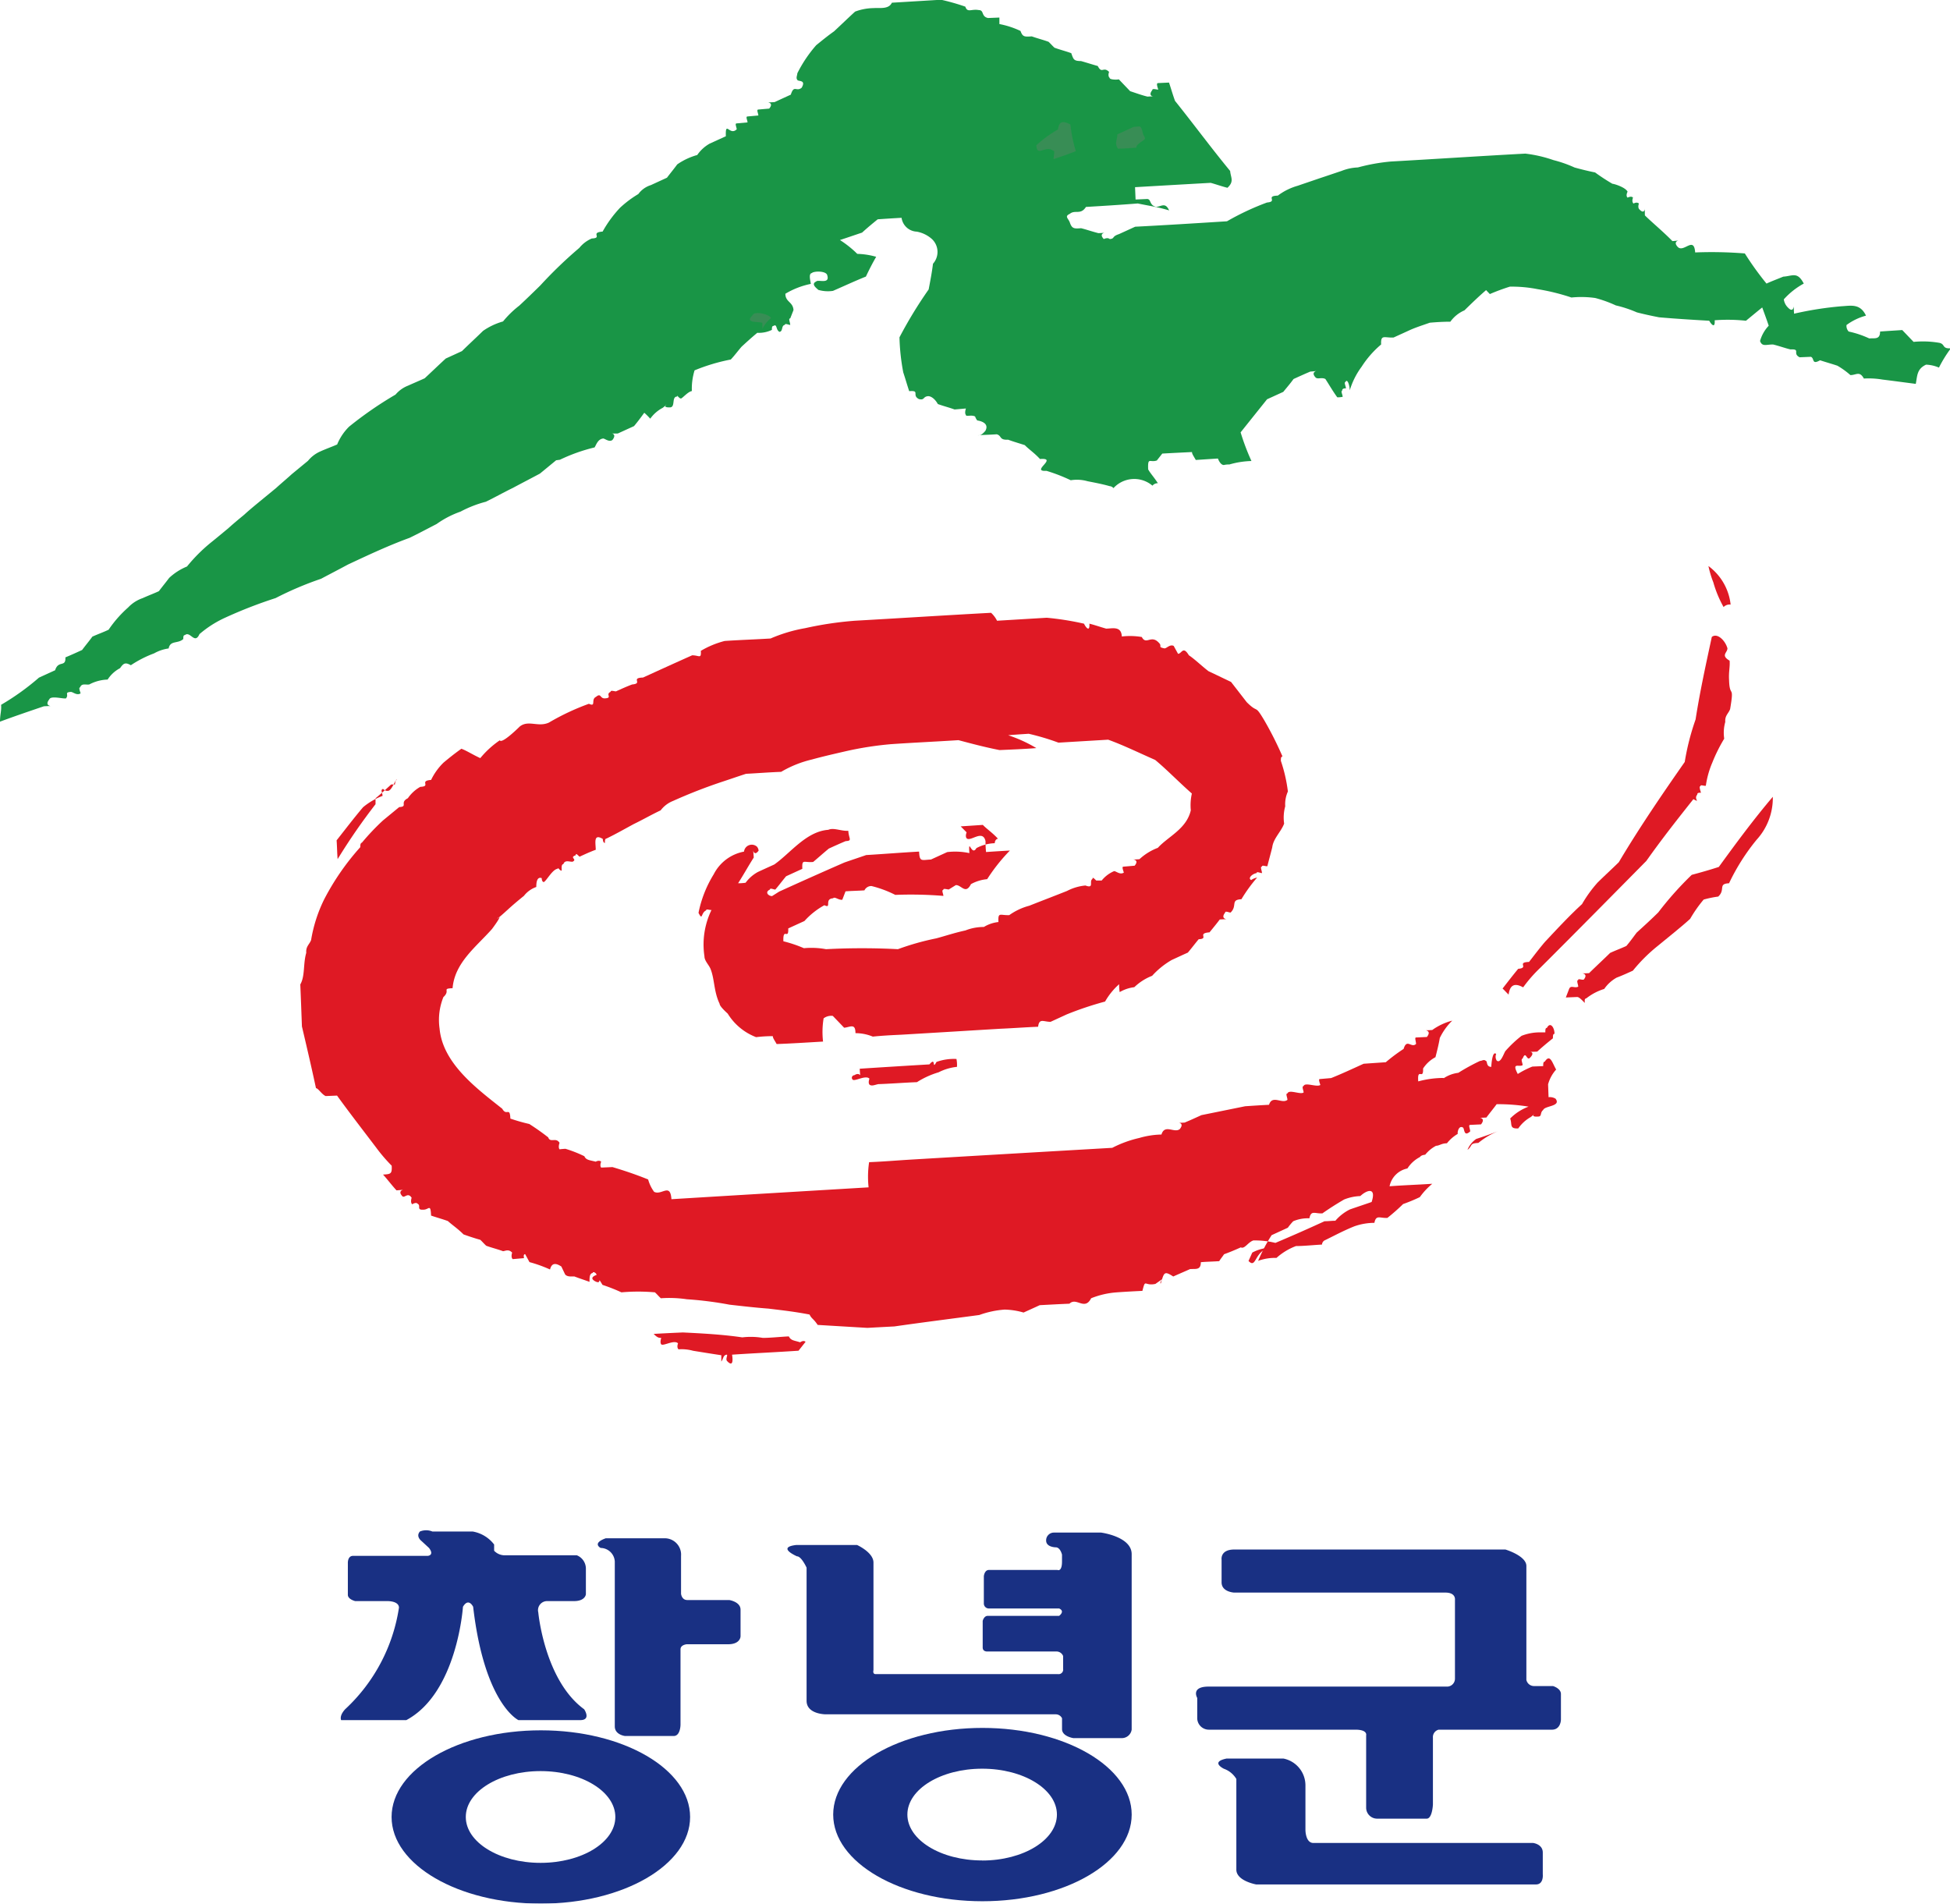 <svg xmlns="http://www.w3.org/2000/svg" width="90" height="87.859" viewBox="0 0 90 87.859">
  <g id="cng" transform="translate(-1307.912 -11.109)" opacity="0.9">
    <g id="그룹_2" data-name="그룹 2" transform="translate(1307.912 11.109)">
      <path id="패스_14" data-name="패스 14" d="M1371.185,135.07v-.3c-.448-.067-.873-.136-1.3-.205a2,2,0,0,0-.674-.067c-.1-.092-.023-.275-.023-.275-.176-.182-.674.137-.775.046-.073-.091,0-.3,0-.3-.1,0-.174,0-.349-.183.424-.024.848-.045,1.346-.067.874.043,1.8.09,2.745.227a3.284,3.284,0,0,1,.946.024c.351,0,.775-.048,1.2-.069.1.2.248.183.523.273,0,0,.148-.114.25-.023l-.325.411c-1.022.069-2.043.114-3.068.183,0,0,.124.662-.223.3-.1-.091.05-.3-.026-.3-.173.023-.15.205-.249.318Z" transform="translate(-1337.894 -72.222)" fill="#dc000c" fill-rule="evenodd"/>
      <path id="패스_15" data-name="패스 15" d="M1388.346,88.982a1.551,1.551,0,0,1,.674-.25,9.424,9.424,0,0,1,1-.548c.1,0,.175-.091.273,0,.077,0,0,.273.249.273,0-.09.05-.775.225-.592a.324.324,0,0,0,.024.3c.177.159.324-.322.4-.435a5.41,5.41,0,0,1,.749-.706,2.308,2.308,0,0,1,.846-.159h.25c0-.115,0-.206.073-.206.152-.3.351-.022.351.273-.074,0-.074.092-.074.208-.251.2-.5.407-.724.613-.773.046.076-.114-.35.3-.147.114-.174-.366-.324.023-.1.023,0,.2,0,.3-.149.113-.524-.16-.224.41a4.152,4.152,0,0,1,.673-.342l.5-.022c0-.092,0-.206.073-.206.25-.387.35.068.525.365a1.675,1.675,0,0,0-.372.683l.022.593a.5.5,0,0,1,.323.07c.273.363-.5.317-.572.523-.152.114-.052.3-.225.3-.524.046.073-.3-.348.024a1.72,1.72,0,0,0-.576.524c-.424.023-.272-.185-.374-.457a2.341,2.341,0,0,1,.849-.548,8.71,8.71,0,0,0-1.472-.113c-.151.205-.323.411-.474.615-.673.045.075-.092-.248.317l-.5.024c-.1,0,0,.184,0,.3-.323.295-.249-.185-.351-.185-.17-.089-.247.207-.223.3a1.765,1.765,0,0,0-.5.434c-.249,0-.35.114-.5.114a1.6,1.6,0,0,0-.5.41c-.1.021-.176.021-.25.113a1.493,1.493,0,0,0-.573.525,1.048,1.048,0,0,0-.824.821c.6-.046,1.272-.069,1.971-.114a3.258,3.258,0,0,0-.574.615,7.773,7.773,0,0,1-.772.32,9.145,9.145,0,0,1-.725.639c-.348.023-.523-.161-.6.228a2.823,2.823,0,0,0-.924.16c-.5.2-.923.431-1.347.637a.235.235,0,0,0-.148.206c-.426.023-.847.069-1.2.069a2.825,2.825,0,0,0-.9.546,2.32,2.32,0,0,0-.848.136,7.654,7.654,0,0,1,.623-1.185l.748-.343a2.864,2.864,0,0,1,.249-.3,1.742,1.742,0,0,1,.747-.135c.077-.389.249-.207.6-.228.325-.229.648-.434,1-.639a2.2,2.2,0,0,1,.748-.159c.323-.3.749-.412.524.273-.324.114-.673.228-1,.342a2.122,2.122,0,0,0-.674.524c-.175,0-.323.022-.5.022-.746.343-1.52.685-2.268,1a3.875,3.875,0,0,0-1.021-.113c-.252.089-.4.409-.575.319-.251.115-.523.227-.773.318-.076.116-.15.2-.224.319-.352.024-.6.024-.848.048,0,.386-.251.295-.5.319-.251.114-.523.227-.773.341-.423-.274-.423-.183-.575.32-.074,0,.076-.205.076-.205l-.324.227c-.524.114-.449-.272-.6.321-.424.021-.85.044-1.174.068a3.915,3.915,0,0,0-1.193.273c-.3.592-.678-.068-1,.251-.524.022-.95.046-1.372.068-.248.115-.5.228-.747.34a3.387,3.387,0,0,0-.871-.136,4.362,4.362,0,0,0-1.173.25c-1.374.184-2.644.344-3.916.527-.4.021-.823.043-1.248.067-.774-.046-1.546-.091-2.295-.137-.2-.3-.273-.273-.374-.479-.7-.136-1.3-.2-1.895-.273-.6-.045-1.2-.114-1.8-.182a16.551,16.551,0,0,0-1.969-.25,5.535,5.535,0,0,0-1.2-.046c-.1-.092-.174-.184-.272-.273a8.656,8.656,0,0,0-1.547,0,8.121,8.121,0,0,0-.873-.344c-.275-.455,0,0-.326-.159-.349-.181.051-.3.051-.3,0-.091-.176-.182-.176-.091-.149.023-.149.207-.149.409-.251-.09-.524-.18-.7-.249-.149,0-.324.024-.425-.092l-.174-.365c-.274-.181-.449-.16-.523.136a6.3,6.3,0,0,0-.948-.34l-.2-.367c-.075,0-.075.093-.051.183l-.523.046c-.1-.091-.026-.3-.026-.3-.174-.183-.323-.067-.423-.067-.249-.092-.524-.159-.774-.25-.1-.091-.175-.184-.275-.275-.248-.068-.524-.16-.772-.249-.274-.274-.524-.434-.723-.617-.25-.09-.5-.158-.775-.251-.024-.57-.1-.273-.348-.273-.349.023-.1-.184-.273-.273-.075-.091-.25.024-.25.024-.1-.092-.026-.3-.026-.3-.173-.272-.324.024-.424-.068-.349-.365.424-.319-.275-.275-.249-.272-.448-.545-.622-.728.349-.022.423-.022.4-.41a7.482,7.482,0,0,1-.722-.844c-.624-.821-1.274-1.663-1.8-2.392l-.523.022c-.175-.068-.35-.364-.449-.364-.2-.934-.424-1.895-.649-2.851-.025-.684-.05-1.346-.075-1.937.225-.388.126-.958.275-1.459-.025-.3.15-.387.224-.593a6.693,6.693,0,0,1,.6-1.869,11.546,11.546,0,0,1,1.67-2.415c0-.092,0-.184.075-.208a10.871,10.871,0,0,1,.973-1.026l.748-.615c.424-.023,0-.206.4-.41a1.711,1.711,0,0,1,.572-.524c.524-.024-.074-.274.5-.32a2.826,2.826,0,0,1,.575-.8c.249-.206.5-.411.823-.639.249.092.524.274.872.433a4.284,4.284,0,0,1,.9-.822c.1.185.922-.637.922-.637.4-.317.848.047,1.347-.182a10.976,10.976,0,0,1,1.845-.867c.35.16.076-.2.326-.319.248-.205.173.092.424.068.348-.023,0-.183.249-.3,0-.09.172-.022.249-.022.25-.114.5-.227.748-.319.523-.046-.1-.3.5-.319.75-.342,1.5-.684,2.269-1.027.324,0,.425.183.4-.205a4.19,4.19,0,0,1,1.1-.456c.674-.046,1.372-.069,2.119-.114a7.086,7.086,0,0,1,1.6-.478,16.177,16.177,0,0,1,2.293-.342c2.02-.114,4.165-.252,6.284-.366a1.249,1.249,0,0,1,.275.366l2.293-.138a13.144,13.144,0,0,1,1.721.274c.1.206.273.386.249,0,.274.068.524.16.774.228.273,0,.7-.137.722.363a3.289,3.289,0,0,1,.923.024c.2.387.424-.114.774.252.2.182-.074.205.274.273.1,0,.249-.2.424-.114l.2.364c.174,0,.225-.388.5.068.274.183.549.456.9.731l1.047.5.724.934c.549.548.349.068.8.821a15.994,15.994,0,0,1,.851,1.687c-.076,0-.076.092-.076.2a7.049,7.049,0,0,1,.324,1.414,1.445,1.445,0,0,0-.123.684,1.952,1.952,0,0,0-.05.8c-.151.39-.5.685-.549,1.094-.075.3-.151.571-.225.868-.074.021-.249-.07-.249.021-.1,0,0,.184,0,.3-.073,0-.25-.091-.25,0-.175.023-.425.23-.249.32a.718.718,0,0,1,.275-.114,7,7,0,0,0-.725,1c-.522.023-.173.3-.5.615-.075,0-.25-.09-.25,0-.324.41.45.273-.248.319-.151.2-.324.411-.474.594-.6.044,0,.295-.5.318-.173.206-.324.411-.5.617-.252.113-.5.228-.749.343a3.738,3.738,0,0,0-.9.728,2.464,2.464,0,0,0-.822.525,1.764,1.764,0,0,0-.676.227,2.337,2.337,0,0,1-.025-.364,3.135,3.135,0,0,0-.648.8,15.273,15.273,0,0,0-1.77.593l-.747.343c-.325,0-.524-.184-.574.227-.6.024-1.2.07-1.722.091-1.52.091-3.043.185-4.588.276-.473.022-.9.044-1.32.088a2.091,2.091,0,0,0-.8-.159c0-.479-.249-.273-.523-.251-.174-.184-.349-.365-.524-.546a.585.585,0,0,0-.423.113,3.87,3.87,0,0,0-.026,1.072c-.771.045-1.471.091-2.142.114-.1-.183-.176-.271-.176-.364a6.38,6.38,0,0,0-.772.046A2.646,2.646,0,0,1,1355.3,86c-.2-.182-.374-.365-.374-.455-.275-.571-.226-1.14-.424-1.62-.077-.181-.276-.364-.276-.569a3.652,3.652,0,0,1,.326-2.142c-.076.022-.249-.068-.249.022-.25.114-.151.5-.351.114a5.374,5.374,0,0,1,.7-1.777,1.975,1.975,0,0,1,1.4-1.05.36.36,0,0,1,.6-.226.34.34,0,0,1,.074.181c-.3.411-.273-.456-.224.318-.249.389-.474.8-.723,1.187a2.083,2.083,0,0,0,.347-.024,1.72,1.72,0,0,1,.574-.5c.25-.115.5-.229.749-.342.748-.524,1.471-1.526,2.493-1.6.25-.114.6.069.923.044.026.388.2.456-.125.479-.274.115-.524.228-.773.343-.25.206-.475.409-.723.617-.424.044-.524-.162-.5.317l-.748.343c-.175.206-.323.411-.5.615-.074,0-.248-.091-.248,0-.25.114-.076.3.1.3l.326-.206c1-.455,2.02-.911,3.016-1.345.325-.113.675-.229,1-.342.773-.046,1.6-.113,2.443-.16.025.481.1.389.548.366l.749-.343a3.1,3.1,0,0,1,1.023.047c-.05-.776.1.182.324-.23a1.908,1.908,0,0,1,.848-.227c0-.115.074-.205.15-.205-.251-.275-.525-.456-.7-.64l-1.022.068.273.276s-.075.181,0,.273c.175.182.749-.433.873.135a4.268,4.268,0,0,0,.024.5c.326-.023.675-.045,1.1-.068a8.262,8.262,0,0,0-1.049,1.321,1.889,1.889,0,0,0-.748.229c-.249.5-.45.023-.7.046l-.323.2c-.075,0-.274-.069-.249.022-.1,0,0,.183,0,.275a18.33,18.33,0,0,0-2.22-.047,5.118,5.118,0,0,0-1.1-.409.354.354,0,0,0-.324.2c-.349.023-.6.023-.873.046l-.149.388c-.175.022-.351-.161-.425-.067-.423.022-.048.5-.4.318a3.5,3.5,0,0,0-.922.73c-.25.114-.5.229-.748.342.026.569-.248-.092-.224.593a6.046,6.046,0,0,1,.947.319,3.769,3.769,0,0,1,1.023.046,31.662,31.662,0,0,1,3.317,0,12.005,12.005,0,0,1,1.771-.5c.423-.114.824-.251,1.347-.366a2.282,2.282,0,0,1,.848-.159,1.614,1.614,0,0,1,.673-.228c-.025-.479.075-.3.5-.319a2.832,2.832,0,0,1,.922-.433c.575-.228,1.172-.455,1.746-.684a2.282,2.282,0,0,1,.848-.25c.424.16.15-.206.324-.3,0-.113.076-.022.175.071h.249a1.472,1.472,0,0,1,.574-.434c.1,0,.273.183.45.067-.027-.089-.1-.273-.027-.273l.525-.045c.324-.389-.45-.251.222-.3a2.594,2.594,0,0,1,.849-.525c.472-.523,1.322-.865,1.521-1.731a2.471,2.471,0,0,1,.049-.775c-.622-.548-1.145-1.095-1.694-1.551-.775-.34-1.472-.683-2.169-.934l-2.294.137a11.18,11.18,0,0,0-1.372-.41c-.35.022-.7.045-.948.068a6.454,6.454,0,0,1,1.3.593c-.573.045-1.171.069-1.7.091-.7-.137-1.3-.3-1.895-.457-1.1.07-2.122.116-3.117.185a15.358,15.358,0,0,0-2.046.317c-.6.138-1.1.252-1.6.39a5.093,5.093,0,0,0-1.421.57c-.6.023-1.123.066-1.622.091-.35.113-.673.226-1.023.342a23.823,23.823,0,0,0-2.344.91,1.317,1.317,0,0,0-.572.434c-.425.2-.825.432-1.248.636-.424.23-.823.457-1.247.663-.1,0-.075.205-.075.205-.1,0-.1-.184-.1-.184-.451-.272-.326.206-.326.5-.251.091-.5.205-.748.32-.1-.092-.175-.182-.175-.068-.323.112.1.182-.151.3-.172,0-.349-.092-.423.113-.1,0-.075.2-.075.3-.1,0-.175-.184-.175-.092-.249.023-.5.526-.647.616-.1,0-.1-.181-.1-.181-.25-.092-.25.295-.25.409a1.24,1.24,0,0,0-.572.411c-.249.2-.5.411-.723.615-1.148,1.049.149-.3-.748.912-.724.82-1.722,1.549-1.821,2.734-.524.023-.075.091-.424.41a2.829,2.829,0,0,0-.175,1.459c.15,1.62,1.747,2.783,2.893,3.695.2.365.349-.116.374.454a8.488,8.488,0,0,0,.874.249c.249.161.523.344.872.617.1.274.349-.022.523.252,0,0-.075.2,0,.3a2.744,2.744,0,0,1,.274-.024,5.786,5.786,0,0,1,.872.343c.076.181.251.181.525.251,0,0,.149-.091.25,0,0,0-.077.182,0,.273l.523-.023c.525.159,1.023.32,1.645.571a1.763,1.763,0,0,0,.275.57c.348.182.749-.434.8.341,2.969-.182,6.035-.364,9.1-.547a4.533,4.533,0,0,1,.024-1.162c.6-.023,1.173-.071,1.847-.114,3.066-.182,6.209-.365,9.375-.548a5.237,5.237,0,0,1,1.247-.455,3.943,3.943,0,0,1,1.024-.159c.149-.5.6-.047.846-.252.324-.41-.448-.25.224-.3.276-.114.526-.23.774-.343l2.02-.41c.349-.023.675-.046,1.1-.067.151-.479.6-.023.85-.229,0-.112-.1-.294,0-.294.072-.205.6.068.747-.046,0-.092-.1-.274,0-.3.073-.184.6.069.772-.046-.026-.091-.1-.273-.026-.273l.525-.046c.5-.2,1-.434,1.5-.661l1.022-.07a7.9,7.9,0,0,1,.822-.614c.15-.5.351-.024.574-.228,0-.114-.077-.3,0-.3l.5-.023c.322-.41-.426-.274.248-.322a2.774,2.774,0,0,1,.922-.432,2.851,2.851,0,0,0-.574.8c-.049.295-.124.59-.2.887a1.532,1.532,0,0,0-.572.524c.024.572-.274-.091-.223.593a4.476,4.476,0,0,1,1.17-.159Z" transform="translate(-1321.713 -39.218)" fill="#dc000c" fill-rule="evenodd"/>
      <path id="패스_16" data-name="패스 16" d="M1423.8,125.911c-.747.135-.623,1-1,.613l.173-.387a1.919,1.919,0,0,1,.823-.226Z" transform="translate(-1365.176 -68.326)" fill="#dc000c" fill-rule="evenodd"/>
      <path id="패스_17" data-name="패스 17" d="M1442.94,116.05c.252-.205.076-.3.5-.32a3.534,3.534,0,0,1,.921-.547c-.347.136-.671.251-1.02.364a1.1,1.1,0,0,0-.4.5Z" transform="translate(-1375.209 -62.98)" fill="#dc000c" fill-rule="evenodd"/>
      <path id="패스_18" data-name="패스 18" d="M1387.52,109.708c.6-.021,1.173-.068,1.771-.091a3.959,3.959,0,0,1,1-.455,2.407,2.407,0,0,1,.847-.251,1.44,1.44,0,0,0-.024-.364,2.356,2.356,0,0,0-.922.137c-.225.411,0-.273-.325.113q-1.684.1-3.217.2c.025.572.075.093-.249.3a.118.118,0,0,0-.075.206c.1.09.6-.228.773-.047,0,0-.075.183,0,.274.1.091.274,0,.424-.024Z" transform="translate(-1346.97 -59.672)" fill="#dc000c" fill-rule="evenodd"/>
      <path id="패스_19" data-name="패스 19" d="M1452.862,93.918c0-.09-.025-.181.074-.2a2.542,2.542,0,0,1,.824-.432,1.7,1.7,0,0,1,.573-.522c.25-.094.5-.208.749-.321a7.5,7.5,0,0,1,1.145-1.14l.751-.614c.248-.207.5-.41.749-.64a6.037,6.037,0,0,1,.623-.888,4.818,4.818,0,0,1,.671-.138c.349-.318-.024-.592.5-.614a9.749,9.749,0,0,1,1.271-2.007,2.853,2.853,0,0,0,.749-1.984c-.873,1.027-1.7,2.145-2.492,3.237-.424.138-.825.252-1.25.365a15.346,15.346,0,0,0-1.544,1.733c-.324.321-.648.616-1,.936-.15.2-.3.41-.474.614-.249.114-.5.205-.748.32-.325.319-.648.615-.971.933-.7.046.071-.091-.248.3-.1.024-.276-.068-.253.024-.1,0,0,.205,0,.3-.172.09-.349-.091-.424.113l-.149.387.524-.022c.076,0,.174.091.349.272Z" transform="translate(-1379.719 -47.643)" fill="#dc000c" fill-rule="evenodd"/>
      <path id="패스_20" data-name="패스 20" d="M1446.448,86.18c.05-.387.223-.591.672-.341a6.511,6.511,0,0,1,.8-.912c1.645-1.641,3.267-3.284,4.887-4.925.725-1.025,1.446-1.937,2.17-2.849.35.181,0,0,.177-.206,0-.091.073-.091.173-.091-.025-.092-.1-.3-.025-.3,0-.09.173,0,.25-.023a4.224,4.224,0,0,1,.3-1.071,7.414,7.414,0,0,1,.548-1.1,1.853,1.853,0,0,1,.049-.773c-.024-.3.152-.389.224-.594.2-1.184-.024-.477-.049-1.343-.023-.388.049-.594.025-.891-.425-.25-.1-.363-.1-.569-.1-.365-.474-.73-.722-.525-.275,1.278-.55,2.53-.749,3.81a11.3,11.3,0,0,0-.5,1.959c-1.047,1.5-2.095,3.032-3.043,4.627-.325.319-.649.615-.974.934a5.941,5.941,0,0,0-.724,1c-.572.523-1.146,1.14-1.721,1.755-.249.294-.474.591-.724.913-.6.021.026.272-.5.318-.249.3-.474.594-.722.911.1.09.175.182.274.273Z" transform="translate(-1376.821 -40.269)" fill="#dc000c" fill-rule="evenodd"/>
      <path id="패스_21" data-name="패스 21" d="M1338.936,86.5a27.763,27.763,0,0,1,1.747-2.53v-.274c.248-.205.5-.435.723-.638h.174c0-.092.076-.3.076-.206-.076,0-.225.5-.4.5-.175.023-.249-.159-.249-.067-.1,0,0,.182,0,.3a3.1,3.1,0,0,0-.9.524c-.425.5-.823,1.026-1.22,1.527.022.3.022.571.047.867Z" transform="translate(-1323.351 -46.852)" fill="#dc000c" fill-rule="evenodd"/>
      <path id="패스_22" data-name="패스 22" d="M1465.809,65.083a5.189,5.189,0,0,1-.473-1.14,4.583,4.583,0,0,1-.226-.752,2.552,2.552,0,0,1,1.024,1.779.378.378,0,0,0-.325.114Z" transform="translate(-1386.259 -37.066)" fill="#dc000c" fill-rule="evenodd"/>
      <path id="패스_23" data-name="패스 23" d="M1307.912,44.438c0-.389.074-.5.051-.8a11.464,11.464,0,0,0,1.746-1.253c.248-.114.5-.229.747-.342.15-.48.5-.114.474-.594.273-.113.523-.227.771-.341.152-.206.327-.411.474-.617.25-.112.5-.2.749-.318a5.4,5.4,0,0,1,.9-1.025,1.66,1.66,0,0,1,.674-.434c.249-.114.5-.206.747-.32.15-.2.324-.41.476-.614a2.693,2.693,0,0,1,.821-.525,7.553,7.553,0,0,1,1.147-1.14c.25-.2.5-.411.749-.615.25-.228.5-.433.748-.638.223-.206.473-.41.722-.616l.749-.615c.25-.228.5-.434.723-.639l.747-.615a1.514,1.514,0,0,1,.574-.435c.25-.114.5-.2.772-.319a2.48,2.48,0,0,1,.548-.82,17.223,17.223,0,0,1,2.146-1.482,1.439,1.439,0,0,1,.573-.411c.25-.113.524-.228.773-.342.323-.3.648-.614.973-.912q.373-.169.748-.343c.323-.318.649-.615.972-.933a3.081,3.081,0,0,1,.923-.435,4.486,4.486,0,0,1,.749-.729c.323-.3.647-.614.972-.934a20.219,20.219,0,0,1,1.8-1.732,1.487,1.487,0,0,1,.575-.434c.524-.022-.1-.272.5-.319a5.511,5.511,0,0,1,.8-1.095,4.981,4.981,0,0,1,.849-.638,1.131,1.131,0,0,1,.574-.41l.747-.343c.15-.2.324-.409.474-.615a3.057,3.057,0,0,1,.923-.433,1.727,1.727,0,0,1,.573-.525l.748-.341c-.025-.752.175,0,.5-.32,0-.092-.1-.273,0-.273l.5-.046c0-.092-.1-.274,0-.274l.5-.045c0-.092-.1-.275,0-.275l.5-.043c.325-.389-.448-.251.25-.3q.373-.173.748-.344c.15-.477.249-.113.5-.318.224-.388-.176-.275-.2-.365-.074-.092,0-.207,0-.3a6.069,6.069,0,0,1,.873-1.3c.249-.2.5-.41.823-.639.324-.3.647-.616.972-.911a2.518,2.518,0,0,1,.85-.161c.273-.022.7.069.847-.249l2.268-.137a9.986,9.986,0,0,1,1.122.319c.1.3.276.092.624.159.251,0,.1.3.424.365l.524-.021v.3a4.044,4.044,0,0,1,.974.318c.1.274.174.274.522.251.251.091.524.159.773.25.1.092.176.184.274.273.25.092.526.161.774.252.1.273.1.364.449.364.249.069.525.16.774.228.2.388.247,0,.523.273,0,0-.075.183.026.274,0,.092.348.092.423.068.172.183.349.364.522.547.277.091.524.182.8.251.673-.046-.1.113.223-.3,0-.093.175-.024.275-.024-.025-.09-.1-.273-.025-.3l.522-.024c.1.3.176.57.276.844.824,1.026,1.646,2.143,2.545,3.236.024.3.2.48-.125.776-.276-.069-.526-.161-.774-.228-1.2.067-2.4.136-3.49.2l.024.569.5-.022c.248-.022.1.273.449.364.248-.022.424-.227.6.161-.522-.161-1.02-.228-1.446-.32-.871.068-1.621.114-2.393.16-.248.388-.5.113-.748.32-.25.115-.074.2,0,.388.1.3.2.3.523.274.275.069.525.159.8.228.671-.024-.1-.091.249.272,0,0,.174-.09.275,0,.248-.021.073-.112.423-.227.25-.114.5-.228.749-.342,1.344-.069,2.792-.159,4.238-.251a12.066,12.066,0,0,1,1.846-.866c.524-.046-.1-.3.5-.319a2.8,2.8,0,0,1,.923-.456c.324-.113.672-.228,1-.342.349-.114.674-.227,1.023-.343a2.242,2.242,0,0,1,.749-.159,8.76,8.76,0,0,1,1.518-.273c2.048-.114,4.093-.252,6.211-.365a6.088,6.088,0,0,1,1.3.3,5.719,5.719,0,0,1,.972.341c.25.069.6.159.947.228a9.429,9.429,0,0,0,.8.523c.076,0,.6.16.7.365,0,0-.1.183,0,.274,0,0,.174-.091.25,0,0,0-.076.182.025.273,0,0,.147-.091.249,0,0,0-.074.183.025.273.348.367.224-.478.25.275.374.365.824.73,1.271,1.186.673-.046-.1-.093.249.273.276.274.748-.525.8.25a19.224,19.224,0,0,1,2.293.046,13.9,13.9,0,0,0,1,1.391c.249-.115.5-.206.774-.32.423-.024.649-.252.946.32a3.448,3.448,0,0,0-.921.728.647.647,0,0,0,.2.387c.349.366.224-.5.273.275a15.746,15.746,0,0,1,2.2-.344c.423-.022.849-.137,1.12.434a2.664,2.664,0,0,0-.9.433.385.385,0,0,0,.1.3,4.436,4.436,0,0,1,.95.319c.247-.023.5.068.5-.319.326-.024.673-.045,1.023-.068l.523.546a4.439,4.439,0,0,1,1.2.046c.272.07.1.274.521.251a5.893,5.893,0,0,0-.55.89,1.646,1.646,0,0,0-.595-.136c-.425.2-.4.5-.474.887-.525-.068-1.021-.135-1.546-.2a3.794,3.794,0,0,0-.85-.046c-.2-.364-.348-.159-.622-.159a3.667,3.667,0,0,0-.6-.433c-.273-.092-.523-.159-.8-.251-.4.227-.247-.092-.424-.16l-.52.022c-.353-.181.072-.387-.426-.363-.276-.069-.524-.161-.8-.228-.325,0-.5.114-.6-.16a1.683,1.683,0,0,1,.4-.706c-.1-.3-.2-.57-.3-.843-.249.2-.5.409-.75.614a7.752,7.752,0,0,0-1.444-.022c.026.386-.148.206-.251.022-.773-.045-1.545-.092-2.316-.159-.352-.069-.674-.138-1.025-.228a5.448,5.448,0,0,0-.97-.321,5.685,5.685,0,0,0-.949-.342,4.6,4.6,0,0,0-1.1-.023,9.953,9.953,0,0,0-1.57-.387,6.109,6.109,0,0,0-1.273-.114,9.622,9.622,0,0,0-.923.342l-.173-.182c-.349.3-.672.614-1,.934a1.566,1.566,0,0,0-.65.524c-.348,0-.674.022-.948.046-.324.114-.675.227-.924.342s-.5.228-.747.341c-.423.024-.6-.159-.575.321a4.553,4.553,0,0,0-.9,1.026,3.54,3.54,0,0,0-.549,1.093c0-.2-.1-.57-.2-.387-.075.021.025.206.025.294-.076,0-.177,0-.177.117-.073,0,.025.181.025.273a.99.99,0,0,1-.249.023c-.2-.275-.371-.572-.548-.845-.174-.09-.349.023-.449-.067-.348-.365.426-.32-.249-.275-.272.115-.522.229-.772.343-.148.206-.326.411-.473.593l-.749.342c-.4.5-.822,1.027-1.221,1.527a10.68,10.68,0,0,0,.5,1.322,4.037,4.037,0,0,0-1.022.161.909.909,0,0,0-.25.024c-.173,0-.275-.3-.275-.3l-1.022.067c-.1-.181-.175-.273-.175-.365-.525.025-.947.046-1.371.07l-.252.319c-.323.113-.421-.183-.4.41.1.183.274.365.448.638a.32.32,0,0,0-.25.114,1.3,1.3,0,0,0-1.8.114.244.244,0,0,0-.173-.091c-.326-.093-.675-.16-1.023-.228a1.788,1.788,0,0,0-.775-.045,7.893,7.893,0,0,0-1.12-.434c-.774.045.573-.616-.3-.546-.251-.275-.525-.457-.7-.64-.276-.091-.523-.159-.771-.252-.425.024-.278-.182-.526-.249-.347.024-.6.024-.871.046.1,0,.172,0,.348-.206.224-.411-.374-.478-.374-.478a.573.573,0,0,1-.1-.184c-.174-.092-.424.024-.424-.069-.076-.091,0-.3,0-.3l-.523.046c-.25-.091-.524-.16-.773-.251-.1-.183-.275-.364-.45-.364-.249.023-.149.2-.424.135-.348-.182.075-.41-.448-.365-.1-.3-.175-.569-.274-.866a9.939,9.939,0,0,1-.175-1.619,19.948,19.948,0,0,1,1.347-2.21c.074-.388.15-.775.2-1.187a.815.815,0,0,0-.05-1.14,1.434,1.434,0,0,0-.7-.341.741.741,0,0,1-.7-.638c-.424.022-.747.045-1.1.068-.248.2-.5.41-.722.614-.348.116-.672.229-1.022.343a4.849,4.849,0,0,1,.8.639,3.457,3.457,0,0,1,.872.135c-.174.3-.323.593-.474.913-.5.2-1,.434-1.521.66a1.583,1.583,0,0,1-.674-.045c-.1-.091-.348-.273-.1-.387.076-.114.672.159.5-.32-.1-.181-.624-.16-.7-.07-.175.025-.049.411-.049.5a3.7,3.7,0,0,0-1.173.455c0,.388.349.365.375.752l-.151.386c-.1,0,0,.184,0,.3-.075,0-.248-.091-.248,0-.174.024-.075.3-.249.32-.176-.091-.1-.388-.275-.273-.074,0-.074.09-.074.182a1.369,1.369,0,0,1-.674.135c-.249.206-.5.434-.724.64-.174.2-.325.41-.5.593a8.727,8.727,0,0,0-1.671.5,2.888,2.888,0,0,0-.125.956c-.174.024-.424.32-.5.344-.1,0-.2-.206-.175-.091-.275,0-.073.479-.324.5-.523.022.074-.3-.348.022a1.642,1.642,0,0,0-.574.5,3.161,3.161,0,0,0-.275-.274c-.15.206-.3.41-.473.616l-.748.341c-.672.023.075-.114-.25.3-.15.113-.349-.068-.423-.068-.251.024-.326.3-.4.411a7.987,7.987,0,0,0-1.6.569l-.174.024-.748.615c-.425.228-.825.433-1.249.661-.423.205-.823.432-1.247.638a5.329,5.329,0,0,0-1.171.457,4.388,4.388,0,0,0-1.1.57c-.4.206-.822.432-1.246.638-1,.365-1.92.8-2.843,1.231-.424.229-.823.434-1.247.66a15.312,15.312,0,0,0-2.095.89,21.18,21.18,0,0,0-2.344.912,4.957,4.957,0,0,0-1.171.751c-.223.5-.424-.159-.673.046-.075,0-.075.092-.075.182-.25.23-.6.047-.675.434a1.9,1.9,0,0,0-.672.227,5.147,5.147,0,0,0-1.073.548c-.274-.16-.35-.071-.5.137a1.516,1.516,0,0,0-.572.525,1.922,1.922,0,0,0-.848.226c-.175.024-.349-.067-.424.137-.075,0,0,.182.025.273-.175.114-.351-.067-.448-.067-.326.023-.075.113-.227.3-.174.022-.7-.138-.771.046-.325.409.448.272-.25.318-.675.229-1.347.457-2.021.708Z" transform="translate(-1307.912 -11.109)" fill="#008a32" fill-rule="evenodd"/>
      <path id="패스_24" data-name="패스 24" d="M1377.49,40.646v-.272c-.1-.092-.872.046-.448-.364.075-.206.772-.045.847.137a1.418,1.418,0,0,0-.4.5Z" transform="translate(-1342.303 -25.465)" fill="#228142" fill-rule="evenodd"/>
      <path id="패스_25" data-name="패스 25" d="M1404.066,24.048c0-.206.075-.387-.026-.387-.348-.274-.747.319-.773-.25a5.592,5.592,0,0,1,1-.73c.049-.387.226-.411.572-.227a6.675,6.675,0,0,0,.25,1.23c-.347.138-.674.251-1.022.365Z" transform="translate(-1355.436 -16.707)" fill="#228142" fill-rule="evenodd"/>
      <path id="패스_26" data-name="패스 26" d="M1410.691,23.77c-.174-.274-.026-.388-.026-.661l.75-.342c.348-.021.325-.113.448.366a.337.337,0,0,1,.077.182c-.077.114-.4.227-.4.41-.348.022-.6.045-.848.045Z" transform="translate(-1359.094 -16.909)" fill="#228142" fill-rule="evenodd"/>
    </g>
    <g id="그룹_3" data-name="그룹 3" transform="translate(1363.113 82.625)">
      <path id="패스_28" data-name="패스 28" d="M1429.469,155.671h-9.752s-.576-.027-.576-.471v-1.046s-.078-.471.59-.471h12.509s.968.289.968.759V159.7a.361.361,0,0,0,.367.285h.862s.366.106.366.367v1.177s0,.47-.418.47h-5.228a.351.351,0,0,0-.262.367v3.084s-.027.655-.288.655h-2.3a.507.507,0,0,1-.494-.5c0-.022,0-.049,0-.074V162.26s.081-.262-.5-.262h-6.771a.535.535,0,0,1-.525-.523v-.941s-.313-.524.525-.524h11.03a.366.366,0,0,0,.34-.366V156.01S1429.967,155.671,1429.469,155.671Z" transform="translate(-1417.961 -153.684)" fill="#001976" fill-rule="evenodd"/>
      <path id="패스_29" data-name="패스 29" d="M1420.846,178.041v-4.185a1.1,1.1,0,0,0-.575-.471s-.655-.314.13-.472h2.614a1.263,1.263,0,0,1,1.02,1.258v2.039s0,.6.367.6h10.141s.446.052.446.442v1s.053.472-.314.472H1421.76S1420.846,178.563,1420.846,178.041Z" transform="translate(-1418.985 -163.267)" fill="#001976" fill-rule="evenodd"/>
    </g>
    <g id="그룹_4" data-name="그룹 4" transform="translate(1323.641 81.734)">
      <path id="패스_30" data-name="패스 30" d="M1339.837,153.09h3.451s.314-.026.053-.365l-.341-.316s-.285-.208-.078-.443a.755.755,0,0,1,.574,0h1.858a1.586,1.586,0,0,1,.993.6v.288a.67.67,0,0,0,.47.21h3.347a.665.665,0,0,1,.418.6v1.2s-.025.314-.548.314h-1.255a.42.42,0,0,0-.394.523s.288,3.136,2.118,4.47c0,0,.34.5-.183.5h-2.851s-1.567-.732-2.09-5.23c0,0-.21-.445-.471,0,0,0-.262,3.974-2.614,5.23h-3.007s-.105-.184.182-.5a8.036,8.036,0,0,0,2.484-4.68s.052-.288-.5-.313h-1.518s-.339-.08-.339-.289V153.43S1339.576,153.09,1339.837,153.09Z" transform="translate(-1339.27 -151.907)" fill="#001976" fill-rule="evenodd"/>
      <path id="패스_31" data-name="패스 31" d="M1363.7,161.329v-7.609a.662.662,0,0,0-.653-.626s-.418-.211.235-.446h2.694a.755.755,0,0,1,.782.812v1.75s.028.288.288.288h1.936s.522.078.522.445v1.229s0,.367-.576.367h-1.907s-.288.023-.288.233v3.48s0,.521-.315.521h-2.247S1363.7,161.72,1363.7,161.329Z" transform="translate(-1351.054 -152.276)" fill="#001976" fill-rule="evenodd"/>
      <path id="패스_32" data-name="패스 32" d="M1350.832,170.318c-3.8,0-6.889,1.791-6.889,4s3.085,4,6.889,4,6.889-1.791,6.889-4S1354.639,170.318,1350.832,170.318Zm-.013,6.117c-1.906,0-3.451-.949-3.451-2.118s1.544-2.117,3.451-2.117,3.451.949,3.451,2.117S1352.726,176.435,1350.82,176.435Z" transform="translate(-1341.599 -161.083)" fill="#001976"/>
    </g>
    <g id="그룹_5" data-name="그룹 5" transform="translate(1344.256 81.841)">
      <path id="패스_33" data-name="패스 33" d="M1381.25,159.885v-6.143s-.236-.524-.444-.524c0,0-.969-.417-.027-.523h2.8s.758.34.758.811v4.966s-.053.183.1.183h8.42a.209.209,0,0,0,.234-.234v-.6a.33.33,0,0,0-.289-.21h-3.189s-.235.026-.235-.185V156.2s.053-.234.235-.234h3.294s.289-.21,0-.34h-3.241a.23.23,0,0,1-.235-.234v-1.256s.026-.288.235-.288h3.163s.21.106.21-.393v-.313s-.077-.339-.289-.339c0,0-.444,0-.444-.314a.358.358,0,0,1,.366-.366h2.171s1.411.182,1.411.994v8.1a.459.459,0,0,1-.47.392h-2.221s-.523-.077-.523-.416v-.5a.319.319,0,0,0-.289-.182h-10.613S1381.25,160.514,1381.25,159.885Z" transform="translate(-1380.367 -152.121)" fill="#001976" fill-rule="evenodd"/>
      <path id="패스_34" data-name="패스 34" d="M1391.465,170.1c-3.805,0-6.889,1.791-6.889,4s3.084,4,6.889,4,6.888-1.791,6.888-4S1395.27,170.1,1391.465,170.1Zm-.012,6.117c-1.908,0-3.453-.949-3.453-2.118s1.545-2.117,3.453-2.117,3.449.95,3.449,2.117S1393.36,176.22,1391.453,176.22Z" transform="translate(-1382.465 -161.083)" fill="#001976"/>
    </g>
  </g>
</svg>
